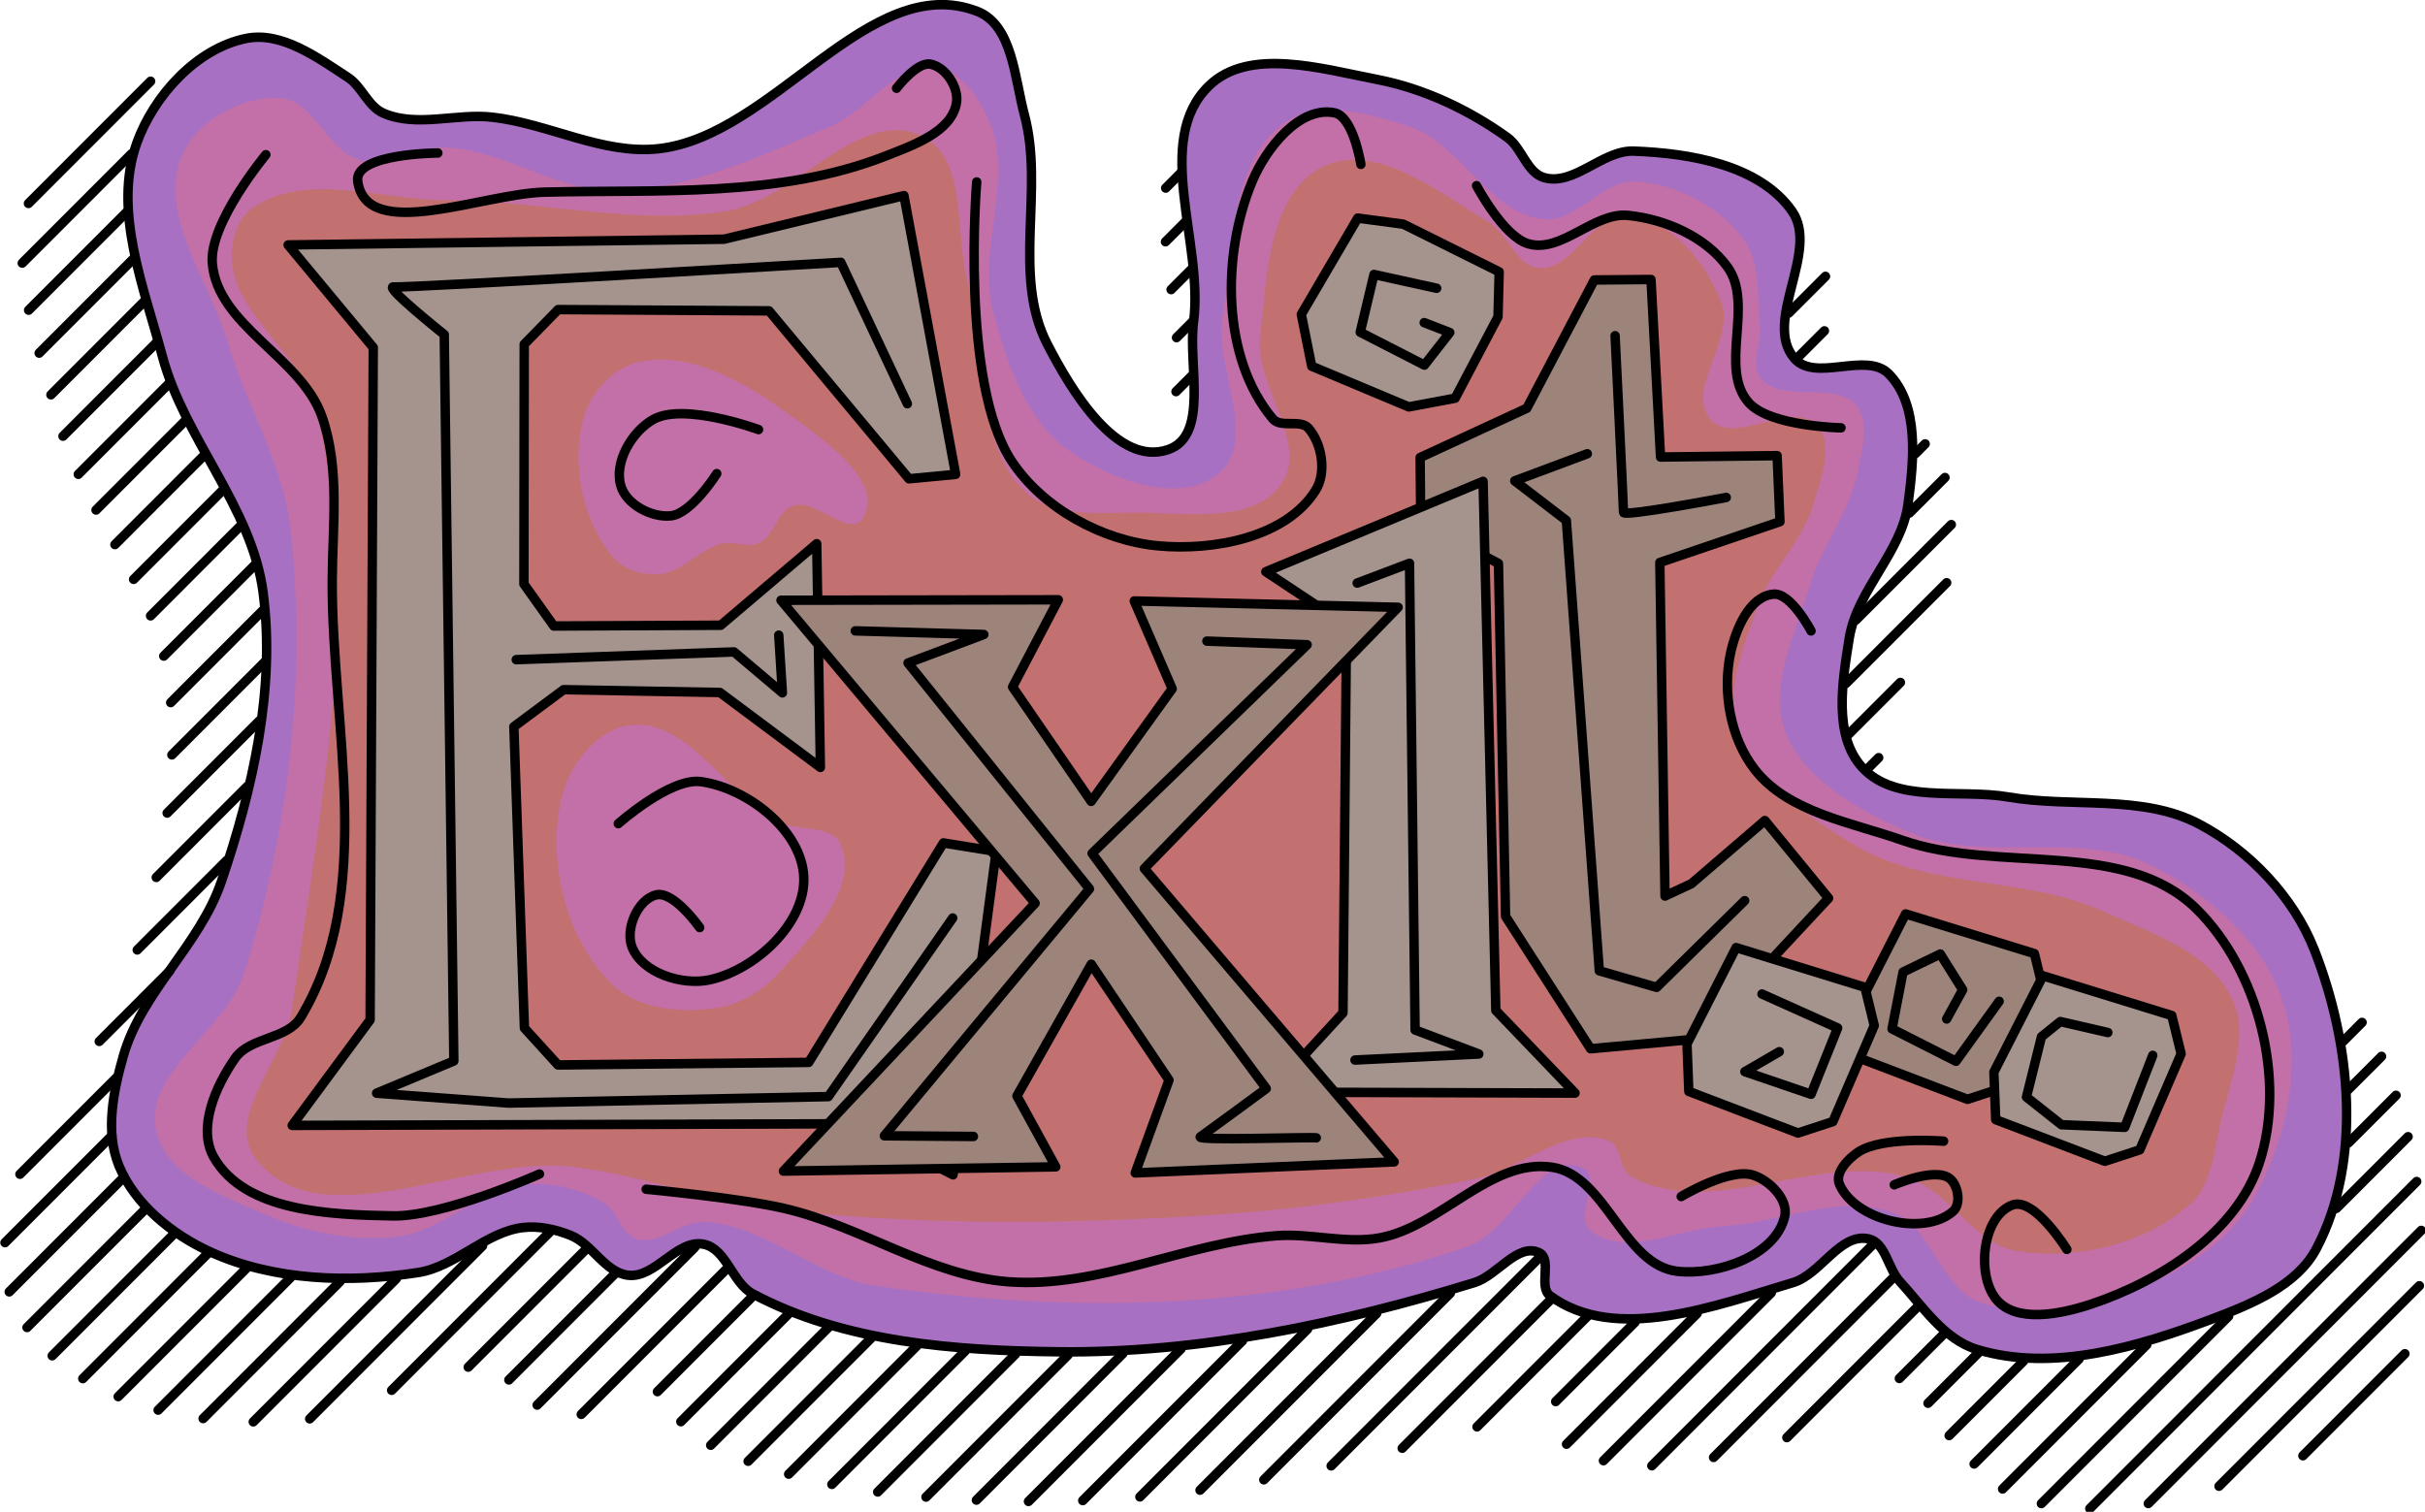 <?xml version="1.0" encoding="UTF-8" standalone="no"?>
<!-- Created with Inkscape (http://www.inkscape.org/) -->

<svg
   sodipodi:docname="exit.svg"
   inkscape:version="1.2.2 (b0a8486541, 2022-12-01)"
   id="svg5"
   version="1.1"
   viewBox="0 0 128.428 80.076"
   height="80.076mm"
   width="128.428mm"
   xmlns:inkscape="http://www.inkscape.org/namespaces/inkscape"
   xmlns:sodipodi="http://sodipodi.sourceforge.net/DTD/sodipodi-0.dtd"
   xmlns="http://www.w3.org/2000/svg"
   xmlns:svg="http://www.w3.org/2000/svg">
  <sodipodi:namedview
     id="namedview7"
     pagecolor="#4d4d4d"
     bordercolor="#666666"
     borderopacity="1.0"
     inkscape:pageshadow="2"
     inkscape:pageopacity="0"
     inkscape:pagecheckerboard="false"
     inkscape:document-units="mm"
     showgrid="false"
     inkscape:zoom="0.40000439"
     inkscape:cx="288.74683"
     inkscape:cy="167.49816"
     inkscape:window-width="1916"
     inkscape:window-height="1037"
     inkscape:window-x="0"
     inkscape:window-y="0"
     inkscape:window-maximized="1"
     inkscape:current-layer="g3289"
     inkscape:showpageshadow="2"
     inkscape:deskcolor="#4d4d4d"
     showguides="true" />
  <defs
     id="defs2" />
  <g
     inkscape:label="Layer 1"
     inkscape:groupmode="layer"
     id="layer1"
     transform="translate(22.365,-110.625)">
    <g
       id="g6162"
       transform="matrix(2.689,0,0,2.713,65.838,-42.947)"
       style="stroke-width:0.37">
      <g
         id="g7440">
        <g
           id="g3289"
           transform="translate(0.153,55.731)">
          <path
             style="fill:#a770c2;fill-opacity:1;stroke:#000000;stroke-width:0.185;stroke-linecap:round;stroke-linejoin:round;stroke-opacity:1"
             d="m -22.655,24.841 c -0.744,0.09 -1.325,0.766 -2.066,0.879 -1.353,0.207 -2.842,0.161 -4.089,-0.402 -0.752,-0.34 -1.492,-0.929 -1.804,-1.688 -0.271,-0.659 -0.109,-1.449 0.087,-2.134 0.358,-1.253 1.508,-2.173 1.931,-3.406 0.618,-1.802 1.072,-3.764 0.823,-5.651 -0.219,-1.656 -1.549,-2.995 -1.984,-4.609 -0.364,-1.349 -0.979,-2.844 -0.505,-4.159 0.335,-0.929 1.181,-1.851 2.156,-2.046 0.701,-0.14 1.405,0.374 2.004,0.761 0.276,0.179 0.394,0.565 0.696,0.697 0.656,0.286 1.436,7.5e-5 2.148,0.08 1.105,0.123 2.172,0.736 3.276,0.615 2.263,-0.248 4.148,-3.494 6.273,-2.682 0.698,0.267 0.737,1.309 0.931,2.025 0.393,1.444 -0.244,3.134 0.446,4.464 0.483,0.931 1.383,2.405 2.383,2.068 0.811,-0.273 0.39,-1.656 0.502,-2.498 0.202,-1.525 -0.809,-3.531 0.302,-4.604 0.79,-0.763 2.223,-0.332 3.307,-0.126 0.921,0.176 1.809,0.591 2.57,1.133 0.292,0.208 0.384,0.692 0.73,0.786 0.59,0.161 1.147,-0.541 1.759,-0.519 1.11,0.04 2.478,0.269 3.117,1.169 0.557,0.785 -0.584,2.153 0.049,2.879 0.41,0.47 1.417,-0.142 1.857,0.3 0.607,0.611 0.495,1.696 0.38,2.546 -0.127,0.943 -1.006,1.675 -1.157,2.615 -0.134,0.833 -0.32,1.891 0.249,2.517 0.658,0.724 1.921,0.419 2.889,0.585 1.244,0.213 2.633,-0.056 3.75,0.527 0.991,0.517 1.861,1.422 2.271,2.455 0.718,1.81 0.955,4.114 0.041,5.835 -0.383,0.722 -1.276,1.081 -2.045,1.37 C 9.162,27.17 7.471,27.673 5.978,27.22 5.333,27.024 4.917,26.385 4.461,25.892 4.226,25.638 4.182,25.131 3.842,25.061 3.282,24.946 2.907,25.753 2.359,25.916 c -1.531,0.453 -3.5,1.195 -4.786,0.256 -0.234,-0.171 0.049,-0.715 -0.213,-0.839 -0.421,-0.2 -0.826,0.445 -1.272,0.582 -2.647,0.807 -5.426,1.383 -8.195,1.352 -2.043,-0.023 -4.218,-0.181 -6.021,-1.132 -0.404,-0.213 -0.518,-0.878 -0.967,-0.968 -0.524,-0.105 -0.951,0.663 -1.483,0.606 -0.458,-0.049 -0.709,-0.607 -1.136,-0.778 -0.295,-0.118 -0.626,-0.191 -0.941,-0.153 z"
             id="path2871"
             sodipodi:nodetypes="aaaaaaaaaaaaaaaaaaaaaaaaaaaaaaaaaaaaaaaaaaaaaaaa" />
          <path
             style="fill:#c270a7;fill-opacity:1;stroke:none;stroke-width:0.185;stroke-linecap:round;stroke-linejoin:round"
             d="m -22.553,23.993 c -0.931,0.064 -1.672,0.927 -2.6,1.028 -0.832,0.091 -1.709,-0.073 -2.479,-0.398 -0.863,-0.364 -2.056,-0.767 -2.249,-1.677 -0.243,-1.143 1.372,-1.943 1.728,-3.056 0.891,-2.782 1.243,-5.809 0.917,-8.71 -0.142,-1.264 -0.874,-2.394 -1.232,-3.616 -0.353,-1.205 -1.397,-2.502 -0.901,-3.656 0.293,-0.682 1.194,-1.168 1.941,-1.118 0.659,0.045 0.924,1.041 1.563,1.21 0.556,0.146 1.134,-0.274 1.708,-0.244 1.153,0.06 2.203,0.871 3.357,0.846 1.465,-0.032 2.858,-0.694 4.207,-1.261 0.732,-0.307 1.298,-1.265 2.084,-1.149 0.5,0.074 0.859,0.62 1.051,1.083 0.47,1.129 -0.252,2.481 0.059,3.662 0.264,1.001 0.637,2.134 1.49,2.73 0.815,0.569 2.192,1.085 2.957,0.451 0.798,-0.661 -0.096,-2.075 0.077,-3.091 0.221,-1.294 0.135,-2.99 1.214,-3.75 0.664,-0.468 1.669,-0.189 2.443,0.061 1.024,0.33 1.588,1.703 2.659,1.818 0.648,0.069 1.158,-0.768 1.809,-0.736 0.805,0.04 1.657,0.482 2.134,1.126 0.347,0.469 0.266,1.138 0.323,1.717 0.032,0.328 -0.19,0.726 0.011,0.99 0.398,0.522 1.501,0.035 1.9,0.557 0.258,0.338 0.097,0.856 0.015,1.272 -0.159,0.81 -0.735,1.491 -0.965,2.284 -0.262,0.903 -0.797,1.902 -0.463,2.782 0.369,0.97 1.47,1.555 2.428,1.97 1.485,0.644 3.373,-0.065 4.816,0.667 1.099,0.558 2.182,1.488 2.559,2.653 0.393,1.215 0.068,2.668 -0.548,3.788 -0.392,0.714 -1.11,1.267 -1.857,1.602 -1.091,0.489 -2.429,0.862 -3.561,0.473 -0.772,-0.265 -0.943,-1.458 -1.708,-1.745 -1.057,-0.396 -2.251,0.202 -3.379,0.261 -0.864,0.045 -1.942,0.634 -2.596,0.071 -0.309,-0.266 0.235,-1.041 -0.137,-1.21 -0.831,-0.378 -1.402,1.236 -2.266,1.531 -3.682,1.26 -7.805,1.331 -11.659,0.77 -1.184,-0.172 -2.167,-1.178 -3.362,-1.247 -0.462,-0.027 -0.906,0.464 -1.349,0.331 -0.307,-0.092 -0.372,-0.543 -0.648,-0.706 -0.441,-0.26 -0.982,-0.398 -1.494,-0.363 z"
             id="path2789"
             sodipodi:nodetypes="aaaaaaaaaaaaaaaaaaaaaaaaaaaaaaaaaaaaaaaaaaaaaa" />
          <path
             style="fill:#c27070;fill-opacity:1;stroke:none;stroke-width:0.185;stroke-linecap:round;stroke-linejoin:round"
             d="M 10.205,24.36 C 9.335,25.156 7.952,25.487 6.782,25.302 5.92,25.165 5.437,24.114 4.601,23.862 c -1.731,-0.522 -3.847,0.854 -5.429,-0.017 -0.243,-0.134 -0.183,-0.601 -0.443,-0.699 -0.838,-0.318 -1.711,0.552 -2.59,0.734 -1.804,0.374 -3.641,0.622 -5.481,0.732 -2.726,0.163 -5.476,0.183 -8.191,-0.109 -1.407,-0.152 -2.754,-0.688 -4.16,-0.849 -2.063,-0.235 -4.965,1.473 -6.227,-0.162 -0.618,-0.8 0.58,-1.939 0.721,-2.937 0.546,-3.853 1.391,-7.879 0.478,-11.664 -0.265,-1.098 -1.601,-1.828 -1.669,-2.955 -0.022,-0.361 0.118,-0.796 0.417,-1.003 1.042,-0.721 2.539,-0.147 3.81,-0.148 1.845,-0.001 3.711,0.507 5.531,0.208 1.352,-0.222 2.604,-2.052 3.837,-1.461 0.92,0.441 0.625,1.929 0.914,2.9 0.401,1.347 0.095,3.112 1.14,4.06 0.536,0.486 1.417,0.394 2.144,0.391 0.975,-0.004 2.306,0.238 2.873,-0.549 0.569,-0.79 -0.518,-1.918 -0.412,-2.884 0.129,-1.176 0.172,-2.816 1.249,-3.325 1.032,-0.487 2.266,0.507 3.249,1.085 0.381,0.224 0.535,0.848 0.976,0.896 0.686,0.075 1.102,-1.115 1.788,-1.036 0.834,0.096 1.529,0.942 1.823,1.721 0.269,0.713 -0.717,1.698 -0.215,2.275 0.458,0.527 1.63,-0.4 2.102,0.115 0.339,0.37 0.072,1.016 -0.061,1.498 -0.211,0.761 -0.878,1.336 -1.134,2.084 -0.251,0.733 -0.613,1.555 -0.373,2.292 0.343,1.054 1.397,1.802 2.366,2.355 1.445,0.824 3.319,0.576 4.836,1.259 0.931,0.419 2.103,0.789 2.538,1.707 0.352,0.742 -0.054,1.65 -0.237,2.45 -0.121,0.531 -0.162,1.164 -0.566,1.533 z"
             id="path768"
             sodipodi:nodetypes="aaaaaaaaaaaaaaaaaaaaaaaaaaaaaaaaaaaaaa" />
          <g
             id="g684"
             style="stroke-width:0.37"
             transform="translate(2.729,-29.468)">
            <path
               style="fill:#9d847b;fill-opacity:1;stroke:#000000;stroke-width:0.185;stroke-linecap:round;stroke-linejoin:round;stroke-dasharray:none;stroke-opacity:1"
               d="m 3.066,51.806 -2.15,-0.812 -0.036,-0.929 0.967,-1.879 2.537,0.775 0.184,0.747 -0.815,1.875 z"
               id="path3336" />
            <path
               style="fill:none;stroke:#000000;stroke-width:0.185;stroke-linecap:round;stroke-linejoin:round"
               d="m 3.69,49.892 -0.851,1.171 -1.259,-0.633 0.217,-1.109 0.733,-0.352 0.442,0.698 -0.316,0.57"
               id="path680" />
          </g>
          <g
             id="g602"
             style="stroke-width:0.37"
             transform="translate(2.729,-29.468)">
            <path
               style="fill:#9d847b;fill-opacity:1;stroke:#000000;stroke-width:0.185;stroke-linecap:round;stroke-linejoin:round;stroke-dasharray:none;stroke-opacity:1"
               d="m -2.371,47.596 1.447,-1.233 1.255,1.516 -2.586,2.749 -2.101,0.191 -1.675,-2.585 -0.14,-6.89 -1.531,-0.799 -0.012,-1.269 2.102,-0.963 1.329,-2.504 1.116,-0.009 0.188,3.466 2.296,-0.027 0.056,1.289 -2.366,0.797 0.102,6.512 z"
               id="path3332" />
            <path
               style="fill:none;stroke:#000000;stroke-width:0.185;stroke-linecap:round;stroke-linejoin:round"
               d="m -1.322,47.927 -1.734,1.693 -1.129,-0.323 -0.649,-8.792 -1.017,-0.774 1.43,-0.529"
               id="path589"
               sodipodi:nodetypes="cccccc" />
            <path
               style="fill:none;stroke:#000000;stroke-width:0.185;stroke-linecap:round;stroke-linejoin:round"
               d="m -1.685,40.055 c 0,0 -2.023,0.382 -2.023,0.292 0,-0.09 -0.166,-3.45 -0.166,-3.45"
               id="path597" />
          </g>
          <g
             id="g520"
             style="stroke-width:0.37"
             transform="translate(2.729,-29.468)">
            <path
               style="fill:#a5938d;fill-opacity:1;stroke:#000000;stroke-width:0.185;stroke-linecap:round;stroke-linejoin:round;stroke-dasharray:none;stroke-opacity:1"
               d="m -29.929,52.315 1.535,-2.06 0.062,-13.127 -1.677,-2.003 8.587,-0.112 3.542,-0.851 1.018,5.442 -0.919,0.087 -2.756,-3.279 -4.154,-0.025 -0.668,0.677 -0.006,4.681 0.589,0.82 3.288,-0.015 1.89,-1.592 0.072,4.368 -1.978,-1.463 -3.079,-0.055 -0.98,0.723 0.208,5.884 0.661,0.72 4.938,-0.05 2.653,-4.285 1.039,0.168 -0.849,6.312 -1.974,-0.997 z"
               id="path3323" />
            <path
               style="fill:none;stroke:#000000;stroke-width:0.185;stroke-linecap:round;stroke-linejoin:round"
               d="m -16.92,48.266 -2.45,3.487 -6.299,0.126 -2.597,-0.193 1.521,-0.629 -0.189,-14.182 c 0,0 -1.211,-0.957 -0.995,-0.93 0.217,0.027 8.805,-0.48 8.805,-0.48 l 1.311,2.761"
               id="path466" />
            <path
               style="fill:none;stroke:#000000;stroke-width:0.185;stroke-linecap:round;stroke-linejoin:round"
               d="m -20.346,42.743 0.072,1.127 -0.953,-0.799 -4.289,0.151"
               id="path468" />
          </g>
          <g
             id="g587"
             style="stroke-width:0.37"
             transform="translate(2.729,-29.468)">
            <path
               id="path3327"
               style="fill:#a5938d;fill-opacity:1;stroke:#000000;stroke-width:0.185;stroke-linecap:round;stroke-linejoin:round;stroke-dasharray:none;stroke-opacity:1"
               d="m -8.943,34.601 -1.111,1.879 0.205,1.013 1.911,0.794 0.914,-0.17 0.844,-1.588 0.023,-0.879 -1.886,-0.93 z m 2.469,5.14 -4.279,1.764 1.59,1.046 -0.07,7.567 -1.433,1.548 6.003,0.018 -1.56,-1.613 z" />
            <path
               style="fill:none;stroke:#000000;stroke-width:0.185;stroke-linecap:round;stroke-linejoin:round"
               d="m -8.997,51.039 2.439,-0.118 -1.255,-0.469 -0.11,-9.112 -1.031,0.387"
               id="path580" />
            <path
               style="fill:none;stroke:#000000;stroke-width:0.185;stroke-linecap:round;stroke-linejoin:round"
               d="m -7.388,35.971 -1.235,-0.269 -0.271,1.127 1.264,0.642 0.5,-0.636 -0.504,-0.193"
               id="path582" />
          </g>
          <g
             id="g578"
             style="stroke-width:0.37"
             transform="translate(2.729,-29.468)">
            <path
               style="fill:#9d847b;fill-opacity:1;stroke:#000000;stroke-width:0.185;stroke-linecap:round;stroke-linejoin:round;stroke-dasharray:none;stroke-opacity:1"
               d="m -20.254,53.207 5.364,-0.083 -0.765,-1.383 1.464,-2.573 1.531,2.262 -0.665,1.813 5.1,-0.216 -4.921,-5.727 4.999,-5.1 -5.198,-0.124 0.748,1.714 -1.596,2.199 -1.548,-2.234 0.901,-1.702 -5.462,0.009 5.005,5.916 z"
               id="path3325" />
            <path
               style="fill:none;stroke:#000000;stroke-width:0.185;stroke-linecap:round;stroke-linejoin:round"
               d="m -18.839,42.66 2.532,0.071 -1.493,0.556 3.574,4.41 -4.04,4.821 1.754,0.013"
               id="path522" />
            <path
               style="fill:none;stroke:#000000;stroke-width:0.185;stroke-linecap:round;stroke-linejoin:round"
               d="m -9.759,52.558 c -0.112,-0.019 -2.397,0.058 -2.283,-0.02 0.114,-0.078 1.298,-0.942 1.298,-0.942 l -3.431,-4.592 4.236,-4.073 -1.975,-0.071"
               id="path524" />
          </g>
          <g
             id="g678"
             style="stroke-width:0.37"
             transform="translate(2.729,-29.468)">
            <path
               style="fill:#a5938d;fill-opacity:1;stroke:#000000;stroke-width:0.185;stroke-linecap:round;stroke-linejoin:round;stroke-dasharray:none;stroke-opacity:1"
               d="m -0.272,52.464 -2.15,-0.812 -0.036,-0.929 0.967,-1.879 2.537,0.775 0.184,0.747 -0.815,1.875 z"
               id="path3334" />
            <path
               style="fill:none;stroke:#000000;stroke-width:0.185;stroke-linecap:round;stroke-linejoin:round"
               d="m -0.981,49.75 1.49,0.663 -0.524,1.294 -1.303,-0.441 0.678,-0.39"
               id="path674" />
          </g>
          <g
             id="g690"
             style="stroke-width:0.37"
             transform="translate(2.729,-29.468)">
            <path
               style="fill:#a5938d;fill-opacity:1;stroke:#000000;stroke-width:0.185;stroke-linecap:round;stroke-linejoin:round;stroke-dasharray:none;stroke-opacity:1"
               d="m 5.772,53.015 -2.15,-0.812 -0.036,-0.929 0.967,-1.879 2.537,0.775 0.184,0.747 -0.815,1.875 z"
               id="path6095" />
            <path
               style="fill:none;stroke:#000000;stroke-width:0.185;stroke-linecap:round;stroke-linejoin:round"
               d="m 6.715,50.948 -0.552,1.405 -1.246,-0.051 -0.689,-0.54 0.296,-1.178 0.37,-0.296 0.937,0.214"
               id="path686" />
          </g>
          <path
             style="fill:#c270a7;fill-opacity:1;stroke:none;stroke-width:0.185;stroke-linecap:round;stroke-linejoin:round"
             d="m -18.759,20.54 c -0.711,0.123 -1.596,0.063 -2.121,-0.428 -0.946,-0.886 -1.331,-2.498 -0.993,-3.744 0.165,-0.607 0.711,-1.271 1.342,-1.337 1.153,-0.119 1.872,1.373 2.907,1.889 0.39,0.194 1.065,0.046 1.231,0.447 0.346,0.837 -0.56,1.78 -1.17,2.452 -0.312,0.344 -0.737,0.641 -1.196,0.72 z"
             id="path2093"
             sodipodi:nodetypes="aaaaaaaa" />
          <path
             style="fill:#c270a7;fill-opacity:1;stroke:none;stroke-width:0.185;stroke-linecap:round;stroke-linejoin:round"
             d="m -18.735,11.489 c -0.449,0.106 -0.786,0.574 -1.247,0.597 -0.314,0.016 -0.681,-0.084 -0.887,-0.32 -0.623,-0.714 -0.85,-1.869 -0.578,-2.773 0.143,-0.472 0.571,-0.933 1.055,-1.046 0.985,-0.231 2.063,0.36 2.881,0.952 0.707,0.512 2.016,1.368 1.55,2.102 -0.248,0.39 -0.931,-0.399 -1.372,-0.253 -0.316,0.105 -0.371,0.595 -0.675,0.73 -0.221,0.098 -0.491,-0.044 -0.727,0.011 z"
             id="path2787"
             sodipodi:nodetypes="aaaaaaaaaa" />
          <g
             id="g3561">
            <path
               style="fill:none;stroke:#000000;stroke-width:0.5;stroke-linecap:round;stroke-linejoin:bevel;stroke-dasharray:none"
               d="m 2.316,4.304 -6.466,6.466 m -0.328,3.156 5.787,-5.787 m -0.247,3.075 -5.203,5.203 m 0.557,2.272 5.006,-5.006 m 0.573,2.256 -4.955,4.955 m 0.639,2.189 4.945,-4.945 m 0.678,2.15 -4.813,4.813 m 0.939,1.889 4.749,-4.749 m 0.984,1.845 -4.733,4.733 m 0.989,1.84 4.743,-4.743 M 7.093,27.811 2.315,32.59 M 3.014,34.719 7.859,29.874 M 8.255,32.306 3.381,37.18 m 0.062,2.767 4.903,-4.903 m -0.268,3.096 -4.884,4.884 m -0.577,3.406 4.816,-4.816 m -1.094,3.923 -4.73,4.73 m -2.01,4.839 3.729,-3.729 m -2.832,5.66 -5.097,5.097 m -0.792,3.62 5.577,-5.577 m 0.646,2.183 -5.998,5.998 M 56.06,9.957 56.877,9.14 M 2.016,64.001 -4.226,70.243 M 56.049,12.797 57.131,11.715 M 3.538,65.308 -2.893,71.739 M 56.346,15.328 57.446,14.228 M 5.324,66.35 -1.273,72.948 M 56.633,17.87 57.466,17.037 M 7.391,67.112 0.601,73.901 M 56.605,20.726 57.465,19.866 M 9.716,67.615 2.716,74.615 m 2.381,0.447 7.246,-7.246 m 2.983,-0.154 -7.573,7.573 m 2.987,-0.159 9.151,-9.151 m 3.549,-0.72 -8.361,8.361 m 4.054,-1.225 6.242,-6.242 m 1.525,1.303 -5.615,5.615 m 1.497,1.331 8.349,-8.349 m 1.718,1.111 -7.731,7.731 m 4.032,-1.203 5.017,-5.017 m 56.823,-53.994 -1.946,1.946 m -58.654,58.654 5.709,-5.709 m 54.835,-52.007 -1.44,1.44 m -57.523,57.523 6.23,-6.23 m 2.264,0.564 -6.513,6.513 m 2.147,0.682 6.783,-6.783 m 2.555,0.274 -7.052,7.052 m 57.365,-54.537 0.518,-0.518 m -48.158,48.158 -7.297,7.297 M 95.435,27.151 97.316,25.27 M 50.89,71.696 43.369,79.217 M 92.605,32.809 97.653,27.761 M 53.794,71.62 46.038,79.376 m 46.044,-43.215 5.324,-5.324 M 56.868,71.375 48.795,79.447 m 43.408,-40.58 2.754,-2.754 m -34.834,34.834 -8.454,8.454 M 93.188,40.712 93.807,40.093 M 63.572,70.328 54.693,79.207 m 3.185,-0.356 9.35,-9.35 M 71.128,68.428 61.255,78.301 M 64.82,77.565 75.883,66.502 m 0.57,2.258 -7.872,7.872 m 3.961,-1.133 5.832,-5.832 m 2.534,0.295 -4.201,4.201 m 0.575,2.254 6.913,-6.913 m 3.926,-1.098 -8.885,8.885 m 2.561,0.268 11.736,-11.736 m 1.089,1.74 -9.555,9.555 m 3.879,-1.05 6.958,-6.958 m 1.379,1.45 -2.38,2.38 m 1.517,1.311 2.659,-2.659 m 20.32,-17.492 -1.016,1.016 m -20.845,20.845 3.94,-3.94 m 18.952,-16.124 -1.751,1.751 M 98.862,77.464 104.417,71.909 m 16.781,-13.952 -2.517,2.517 m -18.312,18.312 7.632,-7.632 m 13.834,-11.006 -3.793,3.793 m -15.619,15.619 9.909,-9.909 m 9.96,-7.132 -17.306,17.306 m 3.096,-0.267 14.452,-14.452 m -0.101,2.929 -10.606,10.606 m 4.441,-1.612 5.398,-5.398"
               transform="matrix(0.372,0,0,0.369,-30.85,0.873)"
               id="path3559" />
            <path
               style="fill:none;fill-opacity:1;stroke:#000000;stroke-width:0.185;stroke-linecap:round;stroke-linejoin:bevel;stroke-dasharray:none;stroke-opacity:1"
               d="m -22.329,23.796 c 0,0 -1.887,0.836 -2.889,0.818 -1.235,-0.023 -2.907,-0.079 -3.523,-1.141 -0.333,-0.573 0.036,-1.4 0.42,-1.941 0.291,-0.41 1.027,-0.364 1.288,-0.792 1.488,-2.44 0.61,-5.681 0.622,-8.533 0.004,-1.073 0.157,-2.202 -0.207,-3.212 -0.415,-1.151 -2.055,-1.763 -2.155,-2.981 -0.065,-0.785 1.055,-2.119 1.055,-2.119"
               id="path3707"
               sodipodi:nodetypes="caaaaaaac" />
            <path
               style="fill:none;fill-opacity:1;stroke:#000000;stroke-width:0.185;stroke-linecap:round;stroke-linejoin:bevel;stroke-dasharray:none;stroke-opacity:1"
               d="m -24.331,3.862 c 0,0 -1.656,0.006 -1.578,0.553 0.173,1.207 2.454,0.24 3.684,0.211 2.25,-0.053 4.619,0.111 6.713,-0.705 0.541,-0.211 1.297,-0.468 1.395,-1.036 0.051,-0.3 -0.212,-0.704 -0.514,-0.758 -0.268,-0.048 -0.666,0.471 -0.666,0.471"
               id="path3709"
               sodipodi:nodetypes="caaaaac" />
            <path
               style="fill:none;fill-opacity:1;stroke:#000000;stroke-width:0.185;stroke-linecap:round;stroke-linejoin:bevel;stroke-dasharray:none;stroke-opacity:1"
               d="m -13.718,4.427 c 0,0 -0.331,3.929 0.692,5.456 0.614,0.917 1.779,1.548 2.884,1.649 1.091,0.1 2.519,-0.164 3.099,-1.085 C -6.825,10.103 -6.915,9.543 -7.183,9.236 -7.342,9.055 -7.73,9.236 -7.886,9.053 -8.894,7.867 -8.895,5.85 -8.293,4.418 c 0.271,-0.644 0.933,-1.48 1.623,-1.34 0.372,0.076 0.518,1.006 0.518,1.006"
               id="path3711"
               sodipodi:nodetypes="caaaaaaac" />
            <path
               style="fill:none;fill-opacity:1;stroke:#000000;stroke-width:0.185;stroke-linecap:round;stroke-linejoin:bevel;stroke-dasharray:none;stroke-opacity:1"
               d="m -18.015,9.262 c 0,0 -1.465,-0.535 -2.071,-0.199 -0.424,0.235 -0.778,0.835 -0.641,1.297 0.108,0.364 0.603,0.624 0.984,0.586 0.408,-0.041 0.905,-0.824 0.905,-0.824"
               id="path3713"
               sodipodi:nodetypes="caaac" />
          </g>
          <path
             style="fill:none;fill-opacity:1;stroke:#000000;stroke-width:0.185;stroke-linecap:round;stroke-linejoin:bevel;stroke-dasharray:none;stroke-opacity:1"
             d="m -20.777,16.956 c 0,0 1.027,-0.905 1.631,-0.82 0.912,0.127 1.986,0.953 2.022,1.865 0.036,0.906 -0.961,1.812 -1.855,2.004 -0.541,0.116 -1.33,-0.132 -1.529,-0.644 -0.135,-0.348 0.111,-0.923 0.475,-1.014 0.347,-0.086 0.859,0.638 0.859,0.638"
             id="path3715"
             sodipodi:nodetypes="caaaaac" />
          <path
             style="fill:none;fill-opacity:1;stroke:#000000;stroke-width:0.185;stroke-linecap:round;stroke-linejoin:bevel;stroke-dasharray:none;stroke-opacity:1"
             d="m -3.874,4.5 c 0,0 0.528,0.992 1.017,1.134 0.656,0.19 1.293,-0.622 1.972,-0.553 0.731,0.074 1.527,0.418 1.956,1.01 0.526,0.726 -0.183,1.983 0.418,2.648 0.418,0.463 1.815,0.489 1.815,0.489"
             id="path3717"
             sodipodi:nodetypes="caaaac" />
          <path
             style="fill:none;fill-opacity:1;stroke:#000000;stroke-width:0.185;stroke-linecap:round;stroke-linejoin:bevel;stroke-dasharray:none;stroke-opacity:1"
             d="m 2.714,13.193 c 0,0 -0.393,-0.745 -0.736,-0.718 -0.478,0.039 -0.748,0.686 -0.849,1.151 -0.165,0.758 -0.003,1.667 0.48,2.277 0.662,0.836 1.89,1.024 2.901,1.377 1.871,0.651 4.382,-0.04 5.794,1.34 1.222,1.194 1.773,3.335 1.242,4.952 -0.448,1.365 -1.952,2.317 -3.326,2.768 -0.592,0.194 -1.481,0.376 -1.867,-0.109 -0.387,-0.486 -0.259,-1.614 0.327,-1.83 0.433,-0.159 1.073,0.867 1.073,0.867"
             id="path3719"
             sodipodi:nodetypes="caaaaaaaaac" />
          <path
             style="fill:none;fill-opacity:1;stroke:#000000;stroke-width:0.185;stroke-linecap:round;stroke-linejoin:bevel;stroke-dasharray:none;stroke-opacity:1"
             d="m -20.228,24.093 c 0,0 1.825,0.17 2.716,0.374 1.514,0.346 2.881,1.322 4.431,1.434 1.777,0.128 3.491,-0.767 5.268,-0.9 0.677,-0.051 1.369,0.164 2.037,0.041 1.202,-0.222 2.187,-1.561 3.396,-1.377 1.056,0.161 1.402,1.915 2.464,2.031 0.786,0.086 1.937,-0.307 2.112,-1.072 0.075,-0.329 -0.295,-0.7 -0.619,-0.805 -0.469,-0.152 -1.42,0.417 -1.42,0.417"
             id="path3721"
             sodipodi:nodetypes="caaaaaaaac" />
          <path
             style="fill:none;fill-opacity:1;stroke:#000000;stroke-width:0.185;stroke-linecap:round;stroke-linejoin:bevel;stroke-dasharray:none;stroke-opacity:1"
             d="m 5.325,23.155 c 0,0 -1.211,-0.098 -1.681,0.212 -0.204,0.134 -0.466,0.408 -0.369,0.631 0.302,0.698 1.657,1.027 2.235,0.528 0.163,-0.14 0.106,-0.504 -0.061,-0.639 -0.285,-0.23 -1.096,0.12 -1.096,0.12"
             id="path3723"
             sodipodi:nodetypes="caaaac" />
        </g>
      </g>
    </g>
  </g>
</svg>
